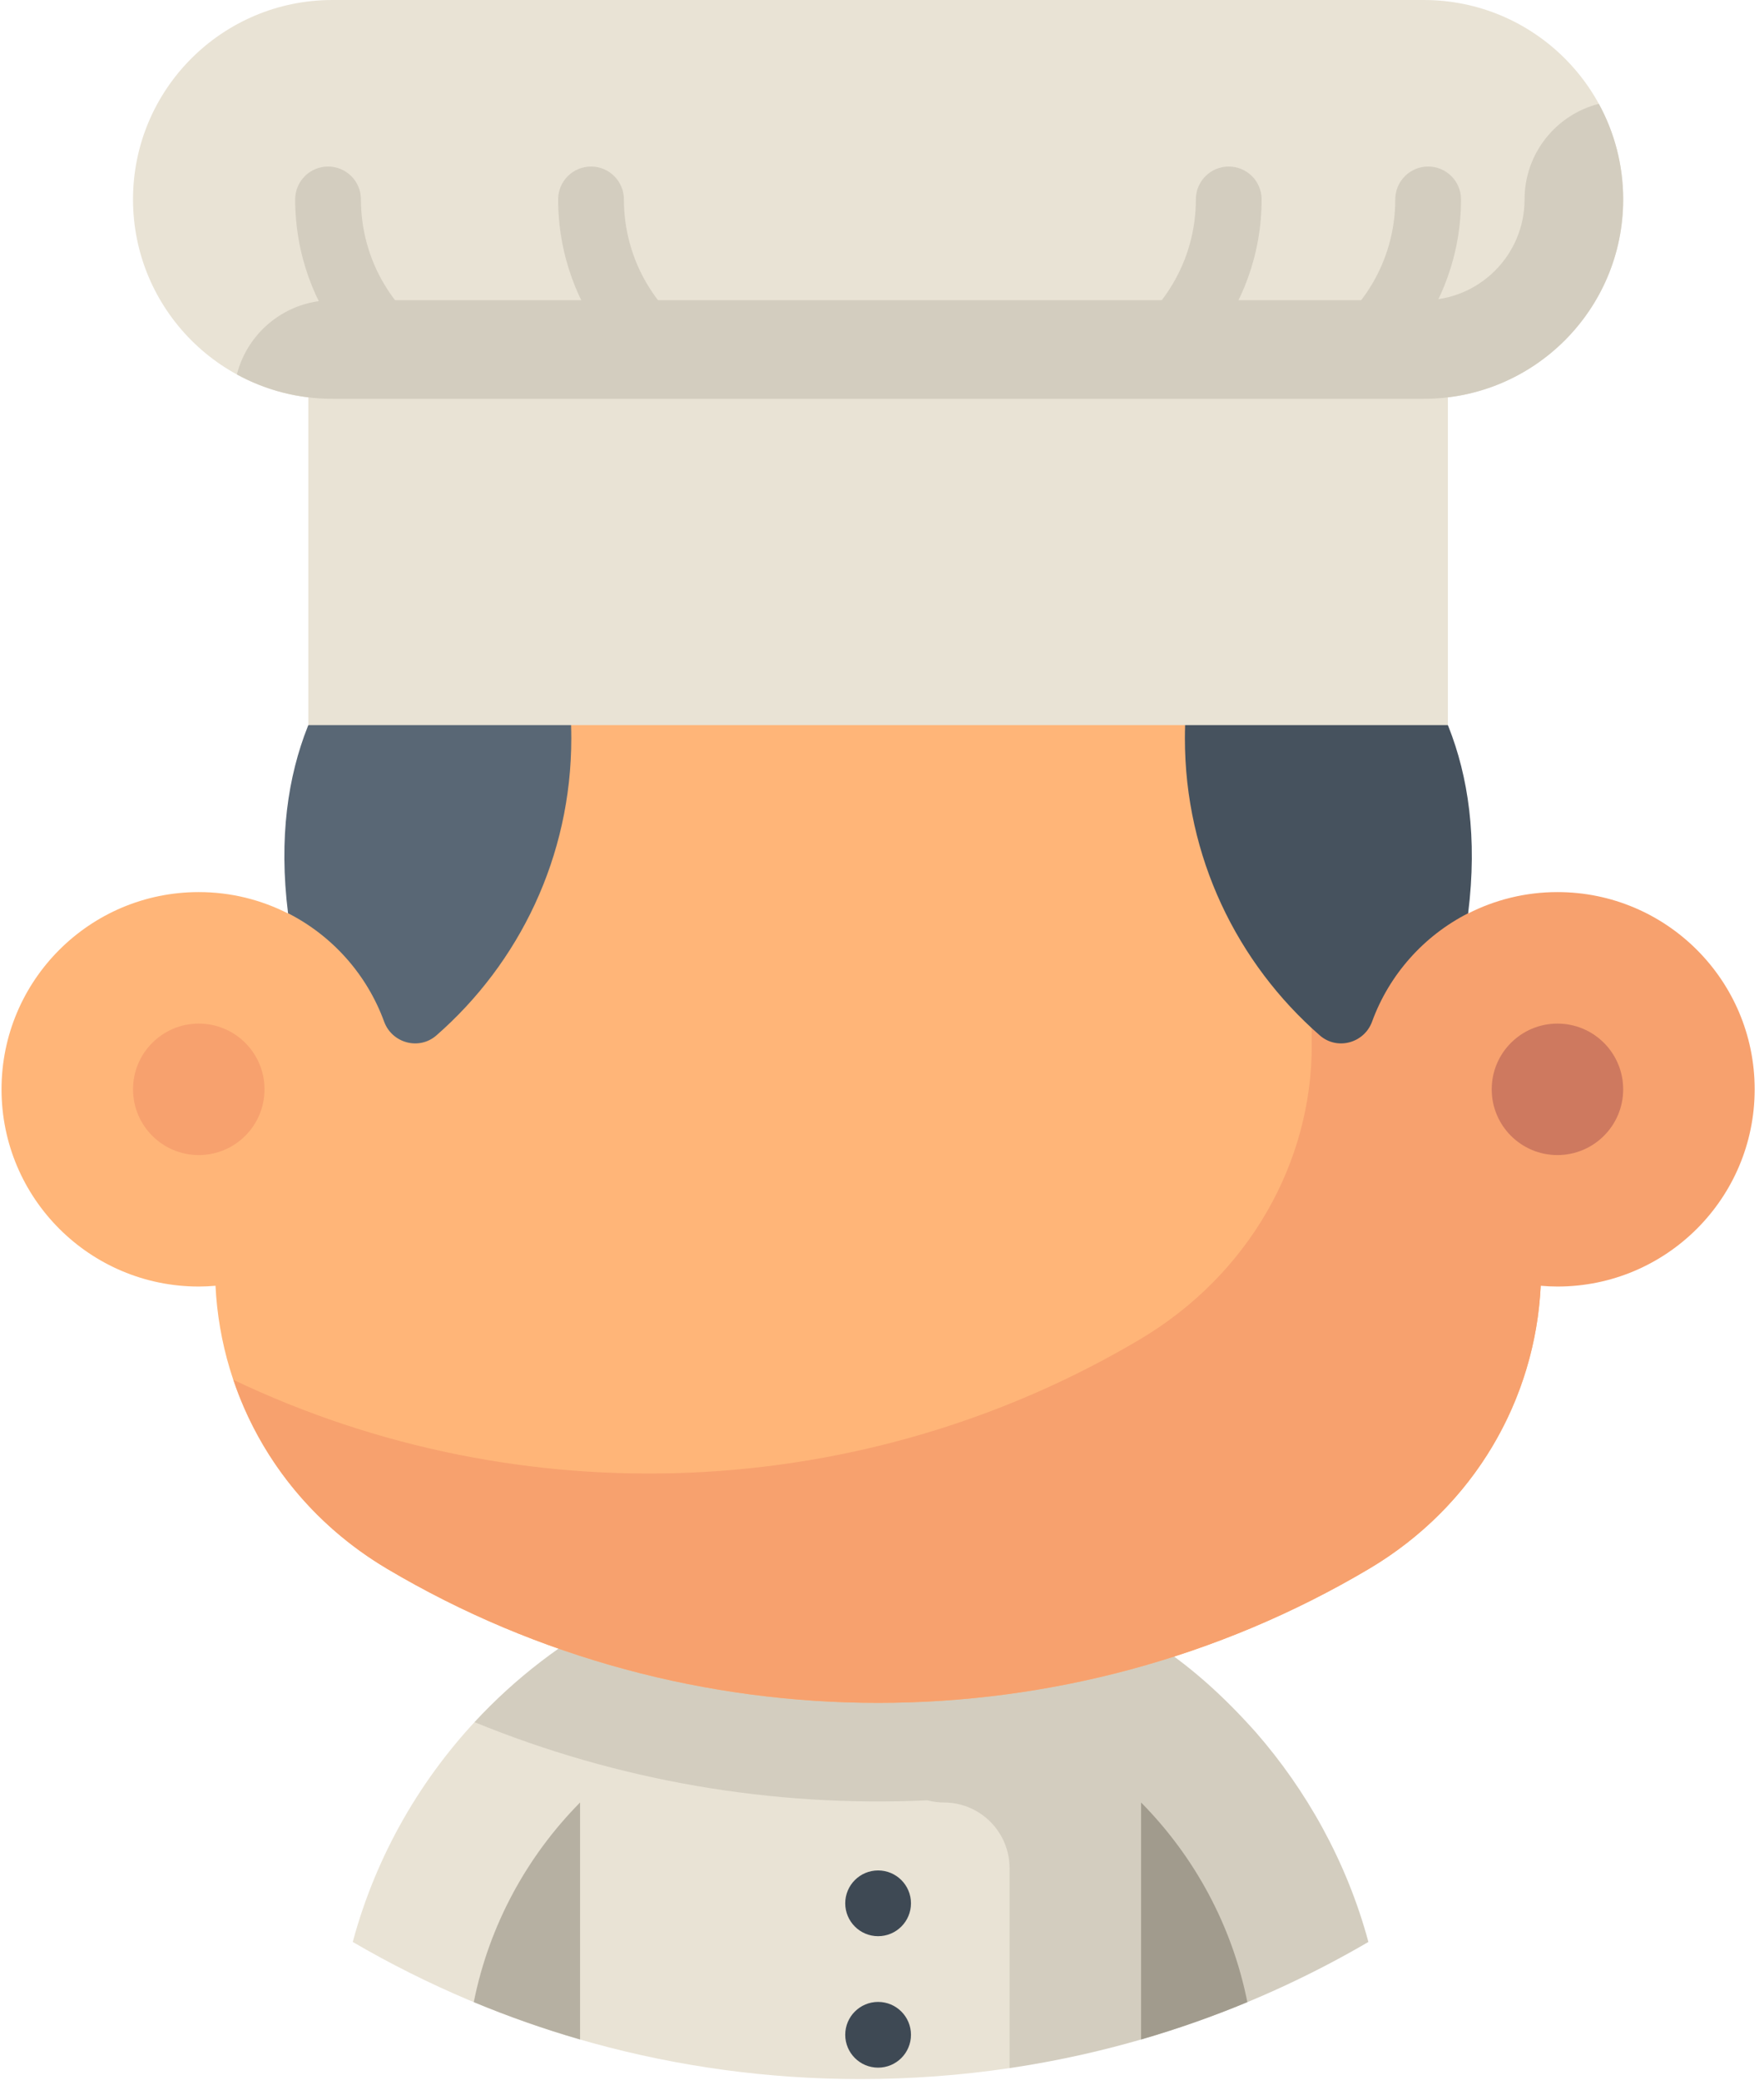 <svg width="106" height="125" viewBox="0 0 106 125" fill="none" xmlns="http://www.w3.org/2000/svg">
<path d="M60.666 124.281C57.745 124.714 54.755 124.94 51.712 124.94C40.584 124.94 30.158 121.936 21.197 116.699C22.613 111.443 25.338 106.771 28.971 103.006C28.816 103.166 28.663 103.327 28.512 103.49H65.934L60.666 124.281Z" fill="#E9E3D5"/>
<path d="M82.228 116.699C80.915 111.827 78.469 107.545 75.467 104.103C73.518 101.919 71.497 100.069 68.943 98.444C68.768 98.317 67.906 97.795 67.629 97.633C54.612 90 38.43 92.771 28.512 103.49C37.104 107.011 46.395 108.619 55.729 108.189C56.077 108.279 56.405 108.318 56.716 108.318C58.898 108.318 60.666 110.087 60.666 112.269V124.281C68.432 123.129 75.717 120.504 82.228 116.699Z" fill="#D3CDBF"/>
<path d="M74.955 120.316C72.882 121.178 70.75 121.929 68.568 122.561V108.318C71.76 111.547 74.031 115.688 74.955 120.316Z" fill="#A19B8D"/>
<path d="M34.857 108.318V122.561C32.675 121.93 30.543 121.178 28.47 120.316C29.394 115.688 31.665 111.547 34.857 108.318Z" fill="#B6B0A2"/>
<path d="M52.766 116.353C53.857 116.353 54.741 115.468 54.741 114.377C54.741 113.287 53.857 112.402 52.766 112.402C51.675 112.402 50.791 113.287 50.791 114.377C50.791 115.468 51.675 116.353 52.766 116.353Z" fill="#3E4954"/>
<path d="M52.766 124.253C53.857 124.253 54.741 123.369 54.741 122.278C54.741 121.188 53.857 120.303 52.766 120.303C51.675 120.303 50.791 121.188 50.791 122.278C50.791 123.369 51.675 124.253 52.766 124.253Z" fill="#3E4954"/>
<path d="M89.637 65.461C89.637 45.044 73.074 23.322 52.766 23.322C35.922 23.322 21.717 38.221 17.309 54.895C15.698 54.075 13.876 53.609 11.944 53.609C5.398 53.609 0.092 58.915 0.092 65.461C0.092 72.007 5.398 77.313 11.944 77.313C12.283 77.313 12.618 77.295 12.95 77.267C13.281 84.052 16.911 90.511 23.274 94.283C41.379 105.015 64.153 105.015 82.257 94.283C92.418 88.259 95.546 75.49 89.637 65.461Z" fill="#FFB578"/>
<path d="M93.588 53.609C91.654 53.609 89.831 54.075 88.219 54.896C85.299 43.846 78.081 33.596 68.66 27.925C68.66 27.925 78.825 39.917 78.825 62.829C78.825 69.834 75.076 76.59 68.476 80.502C51.852 90.357 31.29 91.161 14.022 82.917C15.569 87.505 18.72 91.583 23.274 94.283C41.379 105.015 64.153 105.015 82.257 94.283C88.65 90.493 92.255 84.034 92.582 77.267C92.914 77.295 93.248 77.313 93.588 77.313C100.133 77.313 105.439 72.007 105.439 65.461C105.439 58.915 100.133 53.609 93.588 53.609Z" fill="#F7A16E"/>
<path d="M11.944 69.413C14.126 69.413 15.895 67.644 15.895 65.462C15.895 63.281 14.126 61.512 11.944 61.512C9.762 61.512 7.994 63.281 7.994 65.462C7.994 67.644 9.762 69.413 11.944 69.413Z" fill="#F7A16E"/>
<path d="M93.588 69.413C95.77 69.413 97.538 67.644 97.538 65.462C97.538 63.281 95.77 61.512 93.588 61.512C91.406 61.512 89.638 63.281 89.638 65.462C89.638 67.644 91.406 69.413 93.588 69.413Z" fill="#CE795F"/>
<path d="M17.309 54.88C19.969 56.233 22.049 58.56 23.081 61.391C23.554 62.688 25.181 63.132 26.221 62.224C31.19 57.88 34.33 51.496 34.33 44.377C34.33 39.951 33.116 35.81 31.004 32.265C31.004 32.265 15.037 36.676 17.309 54.88Z" fill="#596775"/>
<path d="M74.528 32.265C72.416 35.81 71.201 39.952 71.201 44.377C71.201 51.497 74.341 57.88 79.311 62.224C80.351 63.132 81.978 62.688 82.45 61.391C83.482 58.56 85.562 56.234 88.222 54.881C90.495 36.676 74.528 32.265 74.528 32.265Z" fill="#46525E"/>
<path d="M87.004 15.407H18.528V43.574H87.004V15.407Z" fill="#E9E3D5"/>
<path d="M85.555 0C83.645 0 20.988 0 19.977 0C13.358 0 7.993 5.365 7.993 11.983C7.993 18.601 13.358 23.966 19.977 23.966C20.484 23.966 84.247 23.966 85.555 23.966C92.173 23.966 97.538 18.601 97.538 11.983C97.538 5.365 92.173 0 85.555 0Z" fill="#E9E3D5"/>
<path d="M97.538 11.983C97.538 9.902 97.007 7.945 96.074 6.24C93.509 6.892 91.612 9.216 91.612 11.983C91.612 15.323 88.895 18.041 85.555 18.041H19.977C17.209 18.041 14.886 19.938 14.234 22.502C15.939 23.435 17.896 23.966 19.977 23.966H31.696H52.766C67.294 23.966 84.217 23.966 85.555 23.966C92.173 23.966 97.538 18.601 97.538 11.983Z" fill="#D3CDBF"/>
<path d="M21.689 11.983C21.689 10.892 20.804 10.008 19.713 10.008C18.622 10.008 17.738 10.892 17.738 11.983C17.738 15.267 18.881 18.288 20.786 20.674H26.744C23.727 18.948 21.689 15.701 21.689 11.983Z" fill="#D3CDBF"/>
<path d="M87.793 11.983C87.793 10.892 86.909 10.008 85.818 10.008C84.728 10.008 83.843 10.892 83.843 11.983C83.843 15.701 81.804 18.948 78.788 20.674H84.746C86.651 18.288 87.793 15.267 87.793 11.983Z" fill="#D3CDBF"/>
<path d="M73.835 10.008C72.744 10.008 71.86 10.892 71.86 11.983C71.86 15.701 69.821 18.948 66.805 20.674H72.763C74.668 18.287 75.811 15.267 75.811 11.983C75.811 10.892 74.926 10.008 73.835 10.008Z" fill="#D3CDBF"/>
<path d="M37.49 11.983C37.49 10.892 36.606 10.008 35.515 10.008C34.424 10.008 33.54 10.892 33.54 11.983C33.54 15.267 34.683 18.288 36.588 20.674H42.546C39.529 18.948 37.49 15.701 37.49 11.983Z" fill="#D3CDBF"/>
</svg>

